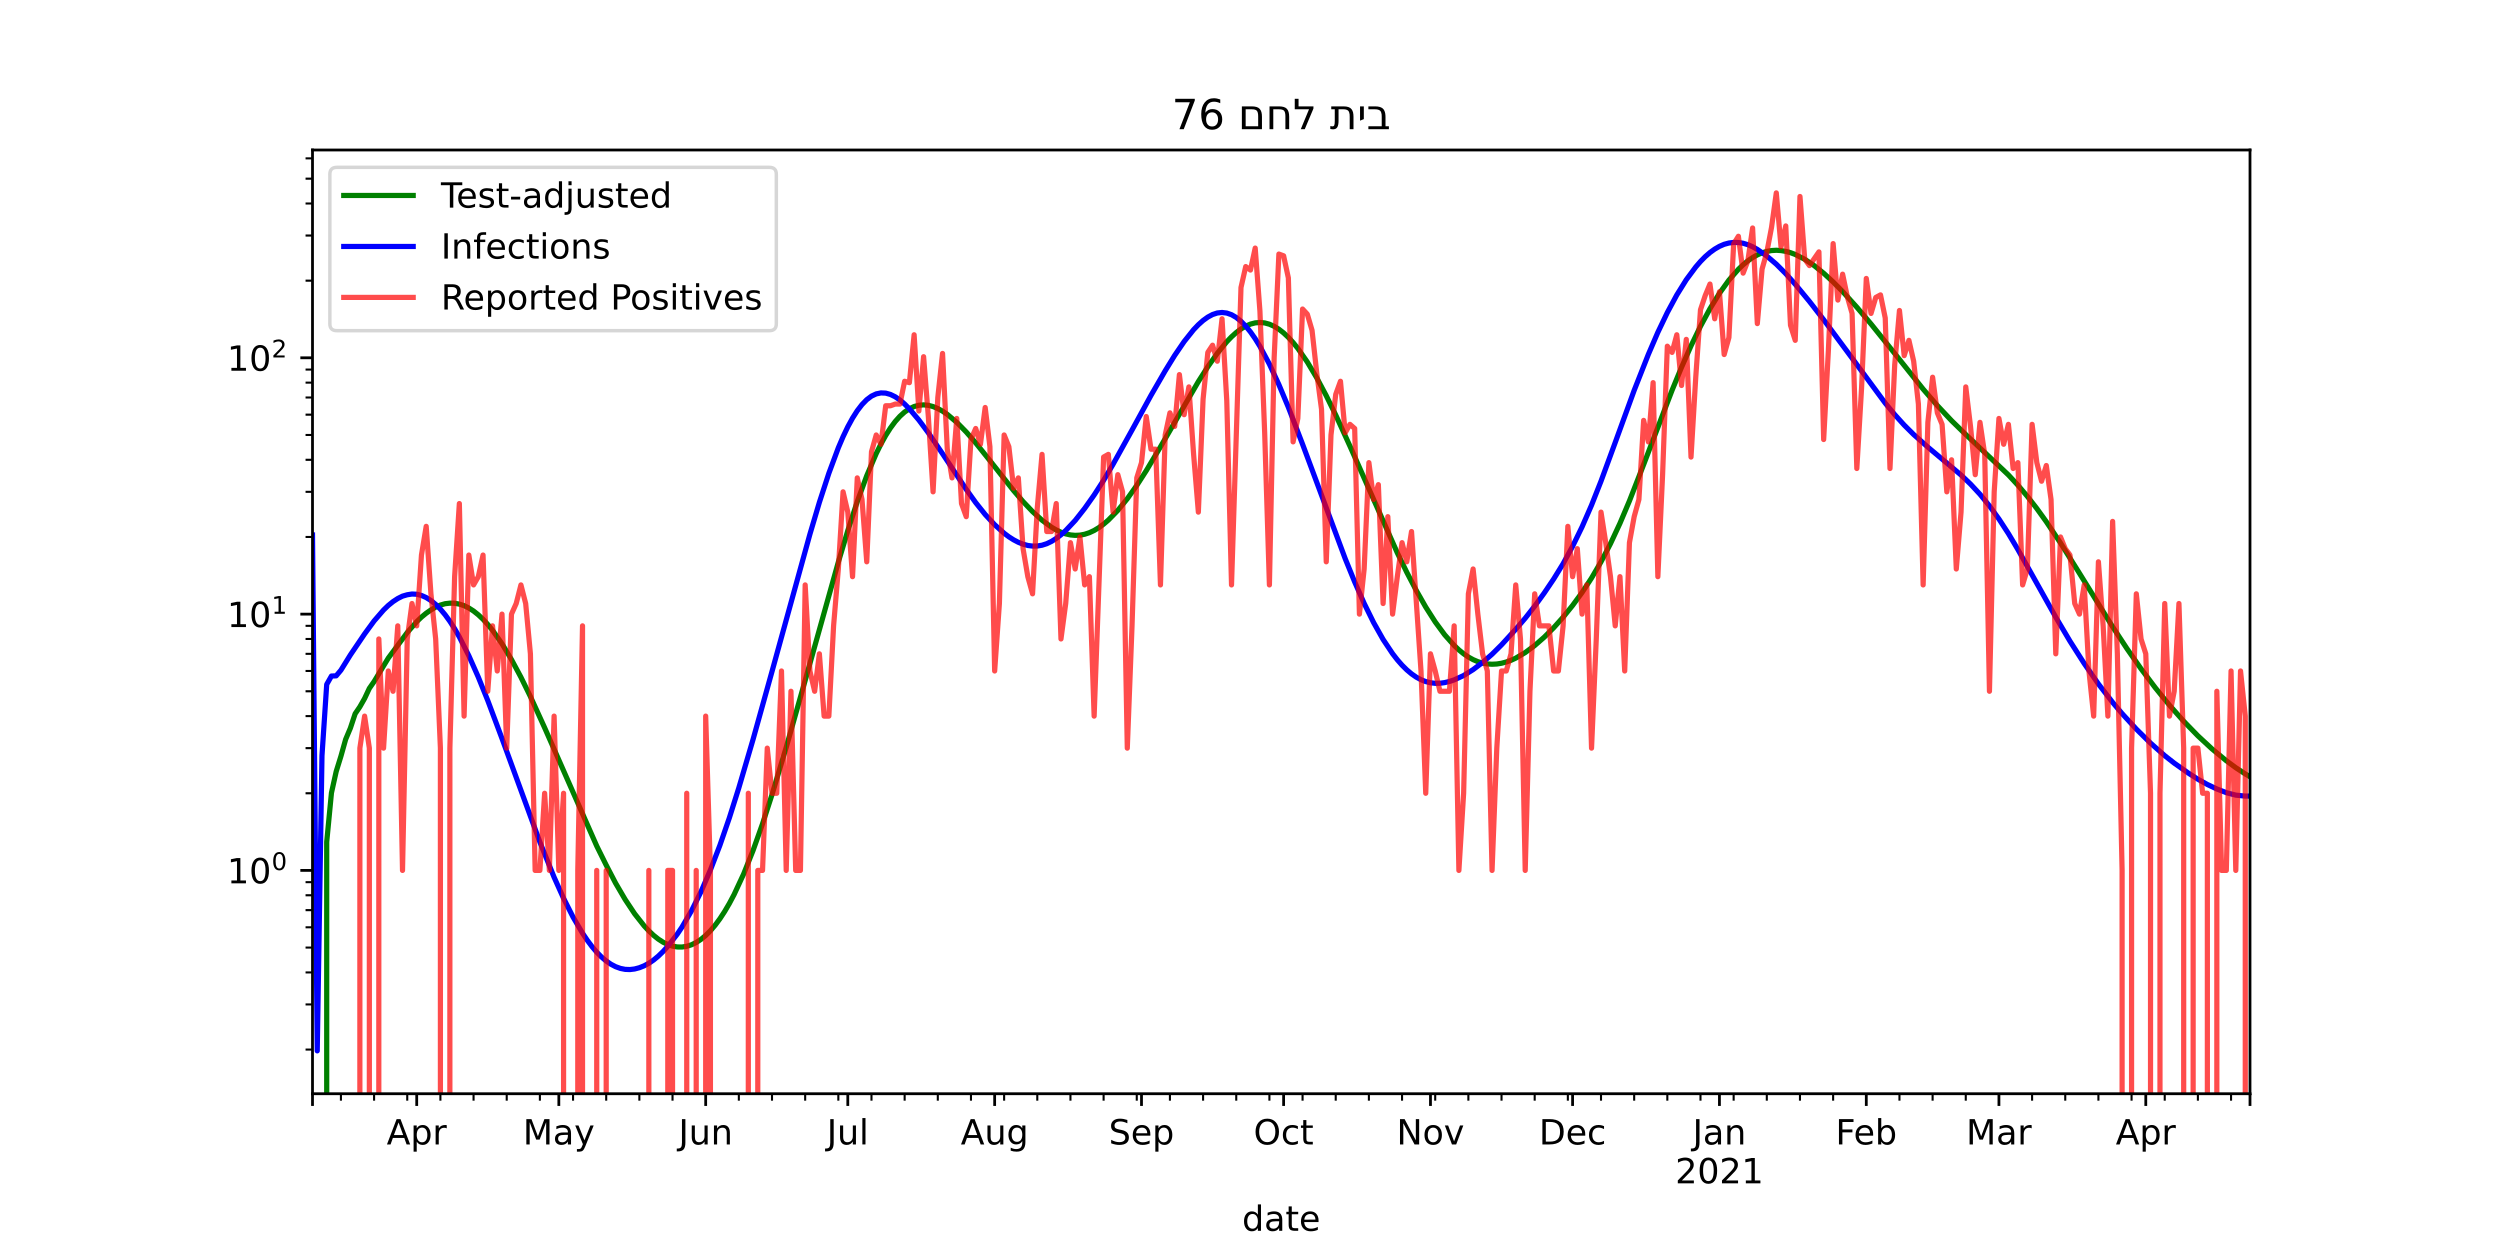 <?xml version="1.0" encoding="utf-8" standalone="no"?>
<!DOCTYPE svg PUBLIC "-//W3C//DTD SVG 1.1//EN"
  "http://www.w3.org/Graphics/SVG/1.1/DTD/svg11.dtd">
<!-- Created with matplotlib (https://matplotlib.org/) -->
<svg height="360pt" version="1.1" viewBox="0 0 720 360" width="720pt" xmlns="http://www.w3.org/2000/svg" xmlns:xlink="http://www.w3.org/1999/xlink">
 <defs>
  <style type="text/css">*{stroke-linecap:butt;stroke-linejoin:round;}</style>
 </defs>
 <g id="figure_1">
  <g id="patch_1">
   <path d="M 0 360 
L 720 360 
L 720 0 
L 0 0 
z
" style="fill:#ffffff;"/>
  </g>
  <g id="axes_1">
   <g id="patch_2">
    <path d="M 90 315 
L 648 315 
L 648 43.2 
L 90 43.2 
z
" style="fill:#ffffff;"/>
   </g>
   <g id="matplotlib.axis_1">
    <g id="xtick_1">
     <g id="line2d_1">
      <defs>
       <path d="M 0 0 
L 0 3.5 
" id="m1a29bb305c" style="stroke:#000000;stroke-width:0.8;"/>
      </defs>
      <g>
       <use style="stroke:#000000;stroke-width:0.8;" x="90" xlink:href="#m1a29bb305c" y="315"/>
      </g>
     </g>
    </g>
    <g id="xtick_2">
     <g id="line2d_2">
      <g>
       <use style="stroke:#000000;stroke-width:0.8;" x="120.015" xlink:href="#m1a29bb305c" y="315"/>
      </g>
     </g>
     <g id="text_1">
      <!-- Apr -->
      <g transform="translate(111.365 329.598)scale(0.1 -0.1)">
       <defs>
        <path d="M 34.188 63.188 
L 20.797 26.906 
L 47.609 26.906 
z
M 28.609 72.906 
L 39.797 72.906 
L 67.578 0 
L 57.328 0 
L 50.688 18.703 
L 17.828 18.703 
L 11.188 0 
L 0.781 0 
z
" id="DejaVuSans-65"/>
        <path d="M 18.109 8.203 
L 18.109 -20.797 
L 9.078 -20.797 
L 9.078 54.688 
L 18.109 54.688 
L 18.109 46.391 
Q 20.953 51.266 25.266 53.625 
Q 29.594 56 35.594 56 
Q 45.562 56 51.781 48.094 
Q 58.016 40.188 58.016 27.297 
Q 58.016 14.406 51.781 6.484 
Q 45.562 -1.422 35.594 -1.422 
Q 29.594 -1.422 25.266 0.953 
Q 20.953 3.328 18.109 8.203 
z
M 48.688 27.297 
Q 48.688 37.203 44.609 42.844 
Q 40.531 48.484 33.406 48.484 
Q 26.266 48.484 22.188 42.844 
Q 18.109 37.203 18.109 27.297 
Q 18.109 17.391 22.188 11.75 
Q 26.266 6.109 33.406 6.109 
Q 40.531 6.109 44.609 11.75 
Q 48.688 17.391 48.688 27.297 
z
" id="DejaVuSans-112"/>
        <path d="M 41.109 46.297 
Q 39.594 47.172 37.812 47.578 
Q 36.031 48 33.891 48 
Q 26.266 48 22.188 43.047 
Q 18.109 38.094 18.109 28.812 
L 18.109 0 
L 9.078 0 
L 9.078 54.688 
L 18.109 54.688 
L 18.109 46.188 
Q 20.953 51.172 25.484 53.578 
Q 30.031 56 36.531 56 
Q 37.453 56 38.578 55.875 
Q 39.703 55.766 41.062 55.516 
z
" id="DejaVuSans-114"/>
       </defs>
       <use xlink:href="#DejaVuSans-65"/>
       <use x="68.408" xlink:href="#DejaVuSans-112"/>
       <use x="131.885" xlink:href="#DejaVuSans-114"/>
      </g>
     </g>
    </g>
    <g id="xtick_3">
     <g id="line2d_3">
      <g>
       <use style="stroke:#000000;stroke-width:0.8;" x="160.944" xlink:href="#m1a29bb305c" y="315"/>
      </g>
     </g>
     <g id="text_2">
      <!-- May -->
      <g transform="translate(150.606 329.598)scale(0.1 -0.1)">
       <defs>
        <path d="M 9.812 72.906 
L 24.516 72.906 
L 43.109 23.297 
L 61.812 72.906 
L 76.516 72.906 
L 76.516 0 
L 66.891 0 
L 66.891 64.016 
L 48.094 14.016 
L 38.188 14.016 
L 19.391 64.016 
L 19.391 0 
L 9.812 0 
z
" id="DejaVuSans-77"/>
        <path d="M 34.281 27.484 
Q 23.391 27.484 19.188 25 
Q 14.984 22.516 14.984 16.5 
Q 14.984 11.719 18.141 8.906 
Q 21.297 6.109 26.703 6.109 
Q 34.188 6.109 38.703 11.406 
Q 43.219 16.703 43.219 25.484 
L 43.219 27.484 
z
M 52.203 31.203 
L 52.203 0 
L 43.219 0 
L 43.219 8.297 
Q 40.141 3.328 35.547 0.953 
Q 30.953 -1.422 24.312 -1.422 
Q 15.922 -1.422 10.953 3.297 
Q 6 8.016 6 15.922 
Q 6 25.141 12.172 29.828 
Q 18.359 34.516 30.609 34.516 
L 43.219 34.516 
L 43.219 35.406 
Q 43.219 41.609 39.141 45 
Q 35.062 48.391 27.688 48.391 
Q 23 48.391 18.547 47.266 
Q 14.109 46.141 10.016 43.891 
L 10.016 52.203 
Q 14.938 54.109 19.578 55.047 
Q 24.219 56 28.609 56 
Q 40.484 56 46.344 49.844 
Q 52.203 43.703 52.203 31.203 
z
" id="DejaVuSans-97"/>
        <path d="M 32.172 -5.078 
Q 28.375 -14.844 24.75 -17.812 
Q 21.141 -20.797 15.094 -20.797 
L 7.906 -20.797 
L 7.906 -13.281 
L 13.188 -13.281 
Q 16.891 -13.281 18.938 -11.516 
Q 21 -9.766 23.484 -3.219 
L 25.094 0.875 
L 2.984 54.688 
L 12.5 54.688 
L 29.594 11.922 
L 46.688 54.688 
L 56.203 54.688 
z
" id="DejaVuSans-121"/>
       </defs>
       <use xlink:href="#DejaVuSans-77"/>
       <use x="86.279" xlink:href="#DejaVuSans-97"/>
       <use x="147.559" xlink:href="#DejaVuSans-121"/>
      </g>
     </g>
    </g>
    <g id="xtick_4">
     <g id="line2d_4">
      <g>
       <use style="stroke:#000000;stroke-width:0.8;" x="203.237" xlink:href="#m1a29bb305c" y="315"/>
      </g>
     </g>
     <g id="text_3">
      <!-- Jun -->
      <g transform="translate(195.425 329.598)scale(0.1 -0.1)">
       <defs>
        <path d="M 9.812 72.906 
L 19.672 72.906 
L 19.672 5.078 
Q 19.672 -8.109 14.672 -14.062 
Q 9.672 -20.016 -1.422 -20.016 
L -5.172 -20.016 
L -5.172 -11.719 
L -2.094 -11.719 
Q 4.438 -11.719 7.125 -8.047 
Q 9.812 -4.391 9.812 5.078 
z
" id="DejaVuSans-74"/>
        <path d="M 8.5 21.578 
L 8.5 54.688 
L 17.484 54.688 
L 17.484 21.922 
Q 17.484 14.156 20.5 10.266 
Q 23.531 6.391 29.594 6.391 
Q 36.859 6.391 41.078 11.031 
Q 45.312 15.672 45.312 23.688 
L 45.312 54.688 
L 54.297 54.688 
L 54.297 0 
L 45.312 0 
L 45.312 8.406 
Q 42.047 3.422 37.719 1 
Q 33.406 -1.422 27.688 -1.422 
Q 18.266 -1.422 13.375 4.438 
Q 8.5 10.297 8.5 21.578 
z
M 31.109 56 
z
" id="DejaVuSans-117"/>
        <path d="M 54.891 33.016 
L 54.891 0 
L 45.906 0 
L 45.906 32.719 
Q 45.906 40.484 42.875 44.328 
Q 39.844 48.188 33.797 48.188 
Q 26.516 48.188 22.312 43.547 
Q 18.109 38.922 18.109 30.906 
L 18.109 0 
L 9.078 0 
L 9.078 54.688 
L 18.109 54.688 
L 18.109 46.188 
Q 21.344 51.125 25.703 53.562 
Q 30.078 56 35.797 56 
Q 45.219 56 50.047 50.172 
Q 54.891 44.344 54.891 33.016 
z
" id="DejaVuSans-110"/>
       </defs>
       <use xlink:href="#DejaVuSans-74"/>
       <use x="29.492" xlink:href="#DejaVuSans-117"/>
       <use x="92.871" xlink:href="#DejaVuSans-110"/>
      </g>
     </g>
    </g>
    <g id="xtick_5">
     <g id="line2d_5">
      <g>
       <use style="stroke:#000000;stroke-width:0.8;" x="244.166" xlink:href="#m1a29bb305c" y="315"/>
      </g>
     </g>
     <g id="text_4">
      <!-- Jul -->
      <g transform="translate(238.133 329.598)scale(0.1 -0.1)">
       <defs>
        <path d="M 9.422 75.984 
L 18.406 75.984 
L 18.406 0 
L 9.422 0 
z
" id="DejaVuSans-108"/>
       </defs>
       <use xlink:href="#DejaVuSans-74"/>
       <use x="29.492" xlink:href="#DejaVuSans-117"/>
       <use x="92.871" xlink:href="#DejaVuSans-108"/>
      </g>
     </g>
    </g>
    <g id="xtick_6">
     <g id="line2d_6">
      <g>
       <use style="stroke:#000000;stroke-width:0.8;" x="286.46" xlink:href="#m1a29bb305c" y="315"/>
      </g>
     </g>
     <g id="text_5">
      <!-- Aug -->
      <g transform="translate(276.696 329.598)scale(0.1 -0.1)">
       <defs>
        <path d="M 45.406 27.984 
Q 45.406 37.75 41.375 43.109 
Q 37.359 48.484 30.078 48.484 
Q 22.859 48.484 18.828 43.109 
Q 14.797 37.75 14.797 27.984 
Q 14.797 18.266 18.828 12.891 
Q 22.859 7.516 30.078 7.516 
Q 37.359 7.516 41.375 12.891 
Q 45.406 18.266 45.406 27.984 
z
M 54.391 6.781 
Q 54.391 -7.172 48.188 -13.984 
Q 42 -20.797 29.203 -20.797 
Q 24.469 -20.797 20.266 -20.094 
Q 16.062 -19.391 12.109 -17.922 
L 12.109 -9.188 
Q 16.062 -11.328 19.922 -12.344 
Q 23.781 -13.375 27.781 -13.375 
Q 36.625 -13.375 41.016 -8.766 
Q 45.406 -4.156 45.406 5.172 
L 45.406 9.625 
Q 42.625 4.781 38.281 2.391 
Q 33.938 0 27.875 0 
Q 17.828 0 11.672 7.656 
Q 5.516 15.328 5.516 27.984 
Q 5.516 40.672 11.672 48.328 
Q 17.828 56 27.875 56 
Q 33.938 56 38.281 53.609 
Q 42.625 51.219 45.406 46.391 
L 45.406 54.688 
L 54.391 54.688 
z
" id="DejaVuSans-103"/>
       </defs>
       <use xlink:href="#DejaVuSans-65"/>
       <use x="68.408" xlink:href="#DejaVuSans-117"/>
       <use x="131.787" xlink:href="#DejaVuSans-103"/>
      </g>
     </g>
    </g>
    <g id="xtick_7">
     <g id="line2d_7">
      <g>
       <use style="stroke:#000000;stroke-width:0.8;" x="328.753" xlink:href="#m1a29bb305c" y="315"/>
      </g>
     </g>
     <g id="text_6">
      <!-- Sep -->
      <g transform="translate(319.328 329.598)scale(0.1 -0.1)">
       <defs>
        <path d="M 53.516 70.516 
L 53.516 60.891 
Q 47.906 63.578 42.922 64.891 
Q 37.938 66.219 33.297 66.219 
Q 25.25 66.219 20.875 63.094 
Q 16.5 59.969 16.5 54.203 
Q 16.5 49.359 19.406 46.891 
Q 22.312 44.438 30.422 42.922 
L 36.375 41.703 
Q 47.406 39.594 52.656 34.297 
Q 57.906 29 57.906 20.125 
Q 57.906 9.516 50.797 4.047 
Q 43.703 -1.422 29.984 -1.422 
Q 24.812 -1.422 18.969 -0.25 
Q 13.141 0.922 6.891 3.219 
L 6.891 13.375 
Q 12.891 10.016 18.656 8.297 
Q 24.422 6.594 29.984 6.594 
Q 38.422 6.594 43.016 9.906 
Q 47.609 13.234 47.609 19.391 
Q 47.609 24.75 44.312 27.781 
Q 41.016 30.812 33.5 32.328 
L 27.484 33.5 
Q 16.453 35.688 11.516 40.375 
Q 6.594 45.062 6.594 53.422 
Q 6.594 63.094 13.406 68.656 
Q 20.219 74.219 32.172 74.219 
Q 37.312 74.219 42.625 73.281 
Q 47.953 72.359 53.516 70.516 
z
" id="DejaVuSans-83"/>
        <path d="M 56.203 29.594 
L 56.203 25.203 
L 14.891 25.203 
Q 15.484 15.922 20.484 11.062 
Q 25.484 6.203 34.422 6.203 
Q 39.594 6.203 44.453 7.469 
Q 49.312 8.734 54.109 11.281 
L 54.109 2.781 
Q 49.266 0.734 44.188 -0.344 
Q 39.109 -1.422 33.891 -1.422 
Q 20.797 -1.422 13.156 6.188 
Q 5.516 13.812 5.516 26.812 
Q 5.516 40.234 12.766 48.109 
Q 20.016 56 32.328 56 
Q 43.359 56 49.781 48.891 
Q 56.203 41.797 56.203 29.594 
z
M 47.219 32.234 
Q 47.125 39.594 43.094 43.984 
Q 39.062 48.391 32.422 48.391 
Q 24.906 48.391 20.391 44.141 
Q 15.875 39.891 15.188 32.172 
z
" id="DejaVuSans-101"/>
       </defs>
       <use xlink:href="#DejaVuSans-83"/>
       <use x="63.477" xlink:href="#DejaVuSans-101"/>
       <use x="125" xlink:href="#DejaVuSans-112"/>
      </g>
     </g>
    </g>
    <g id="xtick_8">
     <g id="line2d_8">
      <g>
       <use style="stroke:#000000;stroke-width:0.8;" x="369.682" xlink:href="#m1a29bb305c" y="315"/>
      </g>
     </g>
     <g id="text_7">
      <!-- Oct -->
      <g transform="translate(361.037 329.598)scale(0.1 -0.1)">
       <defs>
        <path d="M 39.406 66.219 
Q 28.656 66.219 22.328 58.203 
Q 16.016 50.203 16.016 36.375 
Q 16.016 22.609 22.328 14.594 
Q 28.656 6.594 39.406 6.594 
Q 50.141 6.594 56.422 14.594 
Q 62.703 22.609 62.703 36.375 
Q 62.703 50.203 56.422 58.203 
Q 50.141 66.219 39.406 66.219 
z
M 39.406 74.219 
Q 54.734 74.219 63.906 63.938 
Q 73.094 53.656 73.094 36.375 
Q 73.094 19.141 63.906 8.859 
Q 54.734 -1.422 39.406 -1.422 
Q 24.031 -1.422 14.812 8.828 
Q 5.609 19.094 5.609 36.375 
Q 5.609 53.656 14.812 63.938 
Q 24.031 74.219 39.406 74.219 
z
" id="DejaVuSans-79"/>
        <path d="M 48.781 52.594 
L 48.781 44.188 
Q 44.969 46.297 41.141 47.344 
Q 37.312 48.391 33.406 48.391 
Q 24.656 48.391 19.812 42.844 
Q 14.984 37.312 14.984 27.297 
Q 14.984 17.281 19.812 11.734 
Q 24.656 6.203 33.406 6.203 
Q 37.312 6.203 41.141 7.25 
Q 44.969 8.297 48.781 10.406 
L 48.781 2.094 
Q 45.016 0.344 40.984 -0.531 
Q 36.969 -1.422 32.422 -1.422 
Q 20.062 -1.422 12.781 6.344 
Q 5.516 14.109 5.516 27.297 
Q 5.516 40.672 12.859 48.328 
Q 20.219 56 33.016 56 
Q 37.156 56 41.109 55.141 
Q 45.062 54.297 48.781 52.594 
z
" id="DejaVuSans-99"/>
        <path d="M 18.312 70.219 
L 18.312 54.688 
L 36.812 54.688 
L 36.812 47.703 
L 18.312 47.703 
L 18.312 18.016 
Q 18.312 11.328 20.141 9.422 
Q 21.969 7.516 27.594 7.516 
L 36.812 7.516 
L 36.812 0 
L 27.594 0 
Q 17.188 0 13.234 3.875 
Q 9.281 7.766 9.281 18.016 
L 9.281 47.703 
L 2.688 47.703 
L 2.688 54.688 
L 9.281 54.688 
L 9.281 70.219 
z
" id="DejaVuSans-116"/>
       </defs>
       <use xlink:href="#DejaVuSans-79"/>
       <use x="78.711" xlink:href="#DejaVuSans-99"/>
       <use x="133.691" xlink:href="#DejaVuSans-116"/>
      </g>
     </g>
    </g>
    <g id="xtick_9">
     <g id="line2d_9">
      <g>
       <use style="stroke:#000000;stroke-width:0.8;" x="411.976" xlink:href="#m1a29bb305c" y="315"/>
      </g>
     </g>
     <g id="text_8">
      <!-- Nov -->
      <g transform="translate(402.216 329.598)scale(0.1 -0.1)">
       <defs>
        <path d="M 9.812 72.906 
L 23.094 72.906 
L 55.422 11.922 
L 55.422 72.906 
L 64.984 72.906 
L 64.984 0 
L 51.703 0 
L 19.391 60.984 
L 19.391 0 
L 9.812 0 
z
" id="DejaVuSans-78"/>
        <path d="M 30.609 48.391 
Q 23.391 48.391 19.188 42.75 
Q 14.984 37.109 14.984 27.297 
Q 14.984 17.484 19.156 11.844 
Q 23.344 6.203 30.609 6.203 
Q 37.797 6.203 41.984 11.859 
Q 46.188 17.531 46.188 27.297 
Q 46.188 37.016 41.984 42.703 
Q 37.797 48.391 30.609 48.391 
z
M 30.609 56 
Q 42.328 56 49.016 48.375 
Q 55.719 40.766 55.719 27.297 
Q 55.719 13.875 49.016 6.219 
Q 42.328 -1.422 30.609 -1.422 
Q 18.844 -1.422 12.172 6.219 
Q 5.516 13.875 5.516 27.297 
Q 5.516 40.766 12.172 48.375 
Q 18.844 56 30.609 56 
z
" id="DejaVuSans-111"/>
        <path d="M 2.984 54.688 
L 12.5 54.688 
L 29.594 8.797 
L 46.688 54.688 
L 56.203 54.688 
L 35.688 0 
L 23.484 0 
z
" id="DejaVuSans-118"/>
       </defs>
       <use xlink:href="#DejaVuSans-78"/>
       <use x="74.805" xlink:href="#DejaVuSans-111"/>
       <use x="135.986" xlink:href="#DejaVuSans-118"/>
      </g>
     </g>
    </g>
    <g id="xtick_10">
     <g id="line2d_10">
      <g>
       <use style="stroke:#000000;stroke-width:0.8;" x="452.905" xlink:href="#m1a29bb305c" y="315"/>
      </g>
     </g>
     <g id="text_9">
      <!-- Dec -->
      <g transform="translate(443.229 329.598)scale(0.1 -0.1)">
       <defs>
        <path d="M 19.672 64.797 
L 19.672 8.109 
L 31.594 8.109 
Q 46.688 8.109 53.688 14.938 
Q 60.688 21.781 60.688 36.531 
Q 60.688 51.172 53.688 57.984 
Q 46.688 64.797 31.594 64.797 
z
M 9.812 72.906 
L 30.078 72.906 
Q 51.266 72.906 61.172 64.094 
Q 71.094 55.281 71.094 36.531 
Q 71.094 17.672 61.125 8.828 
Q 51.172 0 30.078 0 
L 9.812 0 
z
" id="DejaVuSans-68"/>
       </defs>
       <use xlink:href="#DejaVuSans-68"/>
       <use x="77.002" xlink:href="#DejaVuSans-101"/>
       <use x="138.525" xlink:href="#DejaVuSans-99"/>
      </g>
     </g>
    </g>
    <g id="xtick_11">
     <g id="line2d_11">
      <g>
       <use style="stroke:#000000;stroke-width:0.8;" x="495.198" xlink:href="#m1a29bb305c" y="315"/>
      </g>
     </g>
     <g id="text_10">
      <!-- Jan -->
      <g transform="translate(487.49 329.598)scale(0.1 -0.1)">
       <use xlink:href="#DejaVuSans-74"/>
       <use x="29.492" xlink:href="#DejaVuSans-97"/>
       <use x="90.771" xlink:href="#DejaVuSans-110"/>
      </g>
      <!-- 2021 -->
      <g transform="translate(482.473 340.796)scale(0.1 -0.1)">
       <defs>
        <path d="M 19.188 8.297 
L 53.609 8.297 
L 53.609 0 
L 7.328 0 
L 7.328 8.297 
Q 12.938 14.109 22.625 23.891 
Q 32.328 33.688 34.812 36.531 
Q 39.547 41.844 41.422 45.531 
Q 43.312 49.219 43.312 52.781 
Q 43.312 58.594 39.234 62.25 
Q 35.156 65.922 28.609 65.922 
Q 23.969 65.922 18.812 64.312 
Q 13.672 62.703 7.812 59.422 
L 7.812 69.391 
Q 13.766 71.781 18.938 73 
Q 24.125 74.219 28.422 74.219 
Q 39.75 74.219 46.484 68.547 
Q 53.219 62.891 53.219 53.422 
Q 53.219 48.922 51.531 44.891 
Q 49.859 40.875 45.406 35.406 
Q 44.188 33.984 37.641 27.219 
Q 31.109 20.453 19.188 8.297 
z
" id="DejaVuSans-50"/>
        <path d="M 31.781 66.406 
Q 24.172 66.406 20.328 58.906 
Q 16.5 51.422 16.5 36.375 
Q 16.5 21.391 20.328 13.891 
Q 24.172 6.391 31.781 6.391 
Q 39.453 6.391 43.281 13.891 
Q 47.125 21.391 47.125 36.375 
Q 47.125 51.422 43.281 58.906 
Q 39.453 66.406 31.781 66.406 
z
M 31.781 74.219 
Q 44.047 74.219 50.516 64.516 
Q 56.984 54.828 56.984 36.375 
Q 56.984 17.969 50.516 8.266 
Q 44.047 -1.422 31.781 -1.422 
Q 19.531 -1.422 13.062 8.266 
Q 6.594 17.969 6.594 36.375 
Q 6.594 54.828 13.062 64.516 
Q 19.531 74.219 31.781 74.219 
z
" id="DejaVuSans-48"/>
        <path d="M 12.406 8.297 
L 28.516 8.297 
L 28.516 63.922 
L 10.984 60.406 
L 10.984 69.391 
L 28.422 72.906 
L 38.281 72.906 
L 38.281 8.297 
L 54.391 8.297 
L 54.391 0 
L 12.406 0 
z
" id="DejaVuSans-49"/>
       </defs>
       <use xlink:href="#DejaVuSans-50"/>
       <use x="63.623" xlink:href="#DejaVuSans-48"/>
       <use x="127.246" xlink:href="#DejaVuSans-50"/>
       <use x="190.869" xlink:href="#DejaVuSans-49"/>
      </g>
     </g>
    </g>
    <g id="xtick_12">
     <g id="line2d_12">
      <g>
       <use style="stroke:#000000;stroke-width:0.8;" x="537.491" xlink:href="#m1a29bb305c" y="315"/>
      </g>
     </g>
     <g id="text_11">
      <!-- Feb -->
      <g transform="translate(528.64 329.598)scale(0.1 -0.1)">
       <defs>
        <path d="M 9.812 72.906 
L 51.703 72.906 
L 51.703 64.594 
L 19.672 64.594 
L 19.672 43.109 
L 48.578 43.109 
L 48.578 34.812 
L 19.672 34.812 
L 19.672 0 
L 9.812 0 
z
" id="DejaVuSans-70"/>
        <path d="M 48.688 27.297 
Q 48.688 37.203 44.609 42.844 
Q 40.531 48.484 33.406 48.484 
Q 26.266 48.484 22.188 42.844 
Q 18.109 37.203 18.109 27.297 
Q 18.109 17.391 22.188 11.75 
Q 26.266 6.109 33.406 6.109 
Q 40.531 6.109 44.609 11.75 
Q 48.688 17.391 48.688 27.297 
z
M 18.109 46.391 
Q 20.953 51.266 25.266 53.625 
Q 29.594 56 35.594 56 
Q 45.562 56 51.781 48.094 
Q 58.016 40.188 58.016 27.297 
Q 58.016 14.406 51.781 6.484 
Q 45.562 -1.422 35.594 -1.422 
Q 29.594 -1.422 25.266 0.953 
Q 20.953 3.328 18.109 8.203 
L 18.109 0 
L 9.078 0 
L 9.078 75.984 
L 18.109 75.984 
z
" id="DejaVuSans-98"/>
       </defs>
       <use xlink:href="#DejaVuSans-70"/>
       <use x="52.02" xlink:href="#DejaVuSans-101"/>
       <use x="113.543" xlink:href="#DejaVuSans-98"/>
      </g>
     </g>
    </g>
    <g id="xtick_13">
     <g id="line2d_13">
      <g>
       <use style="stroke:#000000;stroke-width:0.8;" x="575.692" xlink:href="#m1a29bb305c" y="315"/>
      </g>
     </g>
     <g id="text_12">
      <!-- Mar -->
      <g transform="translate(566.258 329.598)scale(0.1 -0.1)">
       <use xlink:href="#DejaVuSans-77"/>
       <use x="86.279" xlink:href="#DejaVuSans-97"/>
       <use x="147.559" xlink:href="#DejaVuSans-114"/>
      </g>
     </g>
    </g>
    <g id="xtick_14">
     <g id="line2d_14">
      <g>
       <use style="stroke:#000000;stroke-width:0.8;" x="617.985" xlink:href="#m1a29bb305c" y="315"/>
      </g>
     </g>
     <g id="text_13">
      <!-- Apr -->
      <g transform="translate(609.335 329.598)scale(0.1 -0.1)">
       <use xlink:href="#DejaVuSans-65"/>
       <use x="68.408" xlink:href="#DejaVuSans-112"/>
       <use x="131.885" xlink:href="#DejaVuSans-114"/>
      </g>
     </g>
    </g>
    <g id="xtick_15">
     <g id="line2d_15">
      <g>
       <use style="stroke:#000000;stroke-width:0.8;" x="648" xlink:href="#m1a29bb305c" y="315"/>
      </g>
     </g>
    </g>
    <g id="xtick_16">
     <g id="line2d_16">
      <defs>
       <path d="M 0 0 
L 0 2 
" id="m0fa8779845" style="stroke:#000000;stroke-width:0.6;"/>
      </defs>
      <g>
       <use style="stroke:#000000;stroke-width:0.6;" x="98.186" xlink:href="#m0fa8779845" y="315"/>
      </g>
     </g>
    </g>
    <g id="xtick_17">
     <g id="line2d_17">
      <g>
       <use style="stroke:#000000;stroke-width:0.6;" x="107.736" xlink:href="#m0fa8779845" y="315"/>
      </g>
     </g>
    </g>
    <g id="xtick_18">
     <g id="line2d_18">
      <g>
       <use style="stroke:#000000;stroke-width:0.6;" x="117.286" xlink:href="#m0fa8779845" y="315"/>
      </g>
     </g>
    </g>
    <g id="xtick_19">
     <g id="line2d_19">
      <g>
       <use style="stroke:#000000;stroke-width:0.6;" x="126.836" xlink:href="#m0fa8779845" y="315"/>
      </g>
     </g>
    </g>
    <g id="xtick_20">
     <g id="line2d_20">
      <g>
       <use style="stroke:#000000;stroke-width:0.6;" x="136.386" xlink:href="#m0fa8779845" y="315"/>
      </g>
     </g>
    </g>
    <g id="xtick_21">
     <g id="line2d_21">
      <g>
       <use style="stroke:#000000;stroke-width:0.6;" x="145.936" xlink:href="#m0fa8779845" y="315"/>
      </g>
     </g>
    </g>
    <g id="xtick_22">
     <g id="line2d_22">
      <g>
       <use style="stroke:#000000;stroke-width:0.6;" x="155.487" xlink:href="#m0fa8779845" y="315"/>
      </g>
     </g>
    </g>
    <g id="xtick_23">
     <g id="line2d_23">
      <g>
       <use style="stroke:#000000;stroke-width:0.6;" x="165.037" xlink:href="#m0fa8779845" y="315"/>
      </g>
     </g>
    </g>
    <g id="xtick_24">
     <g id="line2d_24">
      <g>
       <use style="stroke:#000000;stroke-width:0.6;" x="174.587" xlink:href="#m0fa8779845" y="315"/>
      </g>
     </g>
    </g>
    <g id="xtick_25">
     <g id="line2d_25">
      <g>
       <use style="stroke:#000000;stroke-width:0.6;" x="184.137" xlink:href="#m0fa8779845" y="315"/>
      </g>
     </g>
    </g>
    <g id="xtick_26">
     <g id="line2d_26">
      <g>
       <use style="stroke:#000000;stroke-width:0.6;" x="193.687" xlink:href="#m0fa8779845" y="315"/>
      </g>
     </g>
    </g>
    <g id="xtick_27">
     <g id="line2d_27">
      <g>
       <use style="stroke:#000000;stroke-width:0.6;" x="212.787" xlink:href="#m0fa8779845" y="315"/>
      </g>
     </g>
    </g>
    <g id="xtick_28">
     <g id="line2d_28">
      <g>
       <use style="stroke:#000000;stroke-width:0.6;" x="222.337" xlink:href="#m0fa8779845" y="315"/>
      </g>
     </g>
    </g>
    <g id="xtick_29">
     <g id="line2d_29">
      <g>
       <use style="stroke:#000000;stroke-width:0.6;" x="231.888" xlink:href="#m0fa8779845" y="315"/>
      </g>
     </g>
    </g>
    <g id="xtick_30">
     <g id="line2d_30">
      <g>
       <use style="stroke:#000000;stroke-width:0.6;" x="241.438" xlink:href="#m0fa8779845" y="315"/>
      </g>
     </g>
    </g>
    <g id="xtick_31">
     <g id="line2d_31">
      <g>
       <use style="stroke:#000000;stroke-width:0.6;" x="250.988" xlink:href="#m0fa8779845" y="315"/>
      </g>
     </g>
    </g>
    <g id="xtick_32">
     <g id="line2d_32">
      <g>
       <use style="stroke:#000000;stroke-width:0.6;" x="260.538" xlink:href="#m0fa8779845" y="315"/>
      </g>
     </g>
    </g>
    <g id="xtick_33">
     <g id="line2d_33">
      <g>
       <use style="stroke:#000000;stroke-width:0.6;" x="270.088" xlink:href="#m0fa8779845" y="315"/>
      </g>
     </g>
    </g>
    <g id="xtick_34">
     <g id="line2d_34">
      <g>
       <use style="stroke:#000000;stroke-width:0.6;" x="279.638" xlink:href="#m0fa8779845" y="315"/>
      </g>
     </g>
    </g>
    <g id="xtick_35">
     <g id="line2d_35">
      <g>
       <use style="stroke:#000000;stroke-width:0.6;" x="289.188" xlink:href="#m0fa8779845" y="315"/>
      </g>
     </g>
    </g>
    <g id="xtick_36">
     <g id="line2d_36">
      <g>
       <use style="stroke:#000000;stroke-width:0.6;" x="298.738" xlink:href="#m0fa8779845" y="315"/>
      </g>
     </g>
    </g>
    <g id="xtick_37">
     <g id="line2d_37">
      <g>
       <use style="stroke:#000000;stroke-width:0.6;" x="308.289" xlink:href="#m0fa8779845" y="315"/>
      </g>
     </g>
    </g>
    <g id="xtick_38">
     <g id="line2d_38">
      <g>
       <use style="stroke:#000000;stroke-width:0.6;" x="317.839" xlink:href="#m0fa8779845" y="315"/>
      </g>
     </g>
    </g>
    <g id="xtick_39">
     <g id="line2d_39">
      <g>
       <use style="stroke:#000000;stroke-width:0.6;" x="327.389" xlink:href="#m0fa8779845" y="315"/>
      </g>
     </g>
    </g>
    <g id="xtick_40">
     <g id="line2d_40">
      <g>
       <use style="stroke:#000000;stroke-width:0.6;" x="336.939" xlink:href="#m0fa8779845" y="315"/>
      </g>
     </g>
    </g>
    <g id="xtick_41">
     <g id="line2d_41">
      <g>
       <use style="stroke:#000000;stroke-width:0.6;" x="346.489" xlink:href="#m0fa8779845" y="315"/>
      </g>
     </g>
    </g>
    <g id="xtick_42">
     <g id="line2d_42">
      <g>
       <use style="stroke:#000000;stroke-width:0.6;" x="356.039" xlink:href="#m0fa8779845" y="315"/>
      </g>
     </g>
    </g>
    <g id="xtick_43">
     <g id="line2d_43">
      <g>
       <use style="stroke:#000000;stroke-width:0.6;" x="365.589" xlink:href="#m0fa8779845" y="315"/>
      </g>
     </g>
    </g>
    <g id="xtick_44">
     <g id="line2d_44">
      <g>
       <use style="stroke:#000000;stroke-width:0.6;" x="375.139" xlink:href="#m0fa8779845" y="315"/>
      </g>
     </g>
    </g>
    <g id="xtick_45">
     <g id="line2d_45">
      <g>
       <use style="stroke:#000000;stroke-width:0.6;" x="384.689" xlink:href="#m0fa8779845" y="315"/>
      </g>
     </g>
    </g>
    <g id="xtick_46">
     <g id="line2d_46">
      <g>
       <use style="stroke:#000000;stroke-width:0.6;" x="394.24" xlink:href="#m0fa8779845" y="315"/>
      </g>
     </g>
    </g>
    <g id="xtick_47">
     <g id="line2d_47">
      <g>
       <use style="stroke:#000000;stroke-width:0.6;" x="403.79" xlink:href="#m0fa8779845" y="315"/>
      </g>
     </g>
    </g>
    <g id="xtick_48">
     <g id="line2d_48">
      <g>
       <use style="stroke:#000000;stroke-width:0.6;" x="413.34" xlink:href="#m0fa8779845" y="315"/>
      </g>
     </g>
    </g>
    <g id="xtick_49">
     <g id="line2d_49">
      <g>
       <use style="stroke:#000000;stroke-width:0.6;" x="422.89" xlink:href="#m0fa8779845" y="315"/>
      </g>
     </g>
    </g>
    <g id="xtick_50">
     <g id="line2d_50">
      <g>
       <use style="stroke:#000000;stroke-width:0.6;" x="432.44" xlink:href="#m0fa8779845" y="315"/>
      </g>
     </g>
    </g>
    <g id="xtick_51">
     <g id="line2d_51">
      <g>
       <use style="stroke:#000000;stroke-width:0.6;" x="441.99" xlink:href="#m0fa8779845" y="315"/>
      </g>
     </g>
    </g>
    <g id="xtick_52">
     <g id="line2d_52">
      <g>
       <use style="stroke:#000000;stroke-width:0.6;" x="451.54" xlink:href="#m0fa8779845" y="315"/>
      </g>
     </g>
    </g>
    <g id="xtick_53">
     <g id="line2d_53">
      <g>
       <use style="stroke:#000000;stroke-width:0.6;" x="461.09" xlink:href="#m0fa8779845" y="315"/>
      </g>
     </g>
    </g>
    <g id="xtick_54">
     <g id="line2d_54">
      <g>
       <use style="stroke:#000000;stroke-width:0.6;" x="470.641" xlink:href="#m0fa8779845" y="315"/>
      </g>
     </g>
    </g>
    <g id="xtick_55">
     <g id="line2d_55">
      <g>
       <use style="stroke:#000000;stroke-width:0.6;" x="480.191" xlink:href="#m0fa8779845" y="315"/>
      </g>
     </g>
    </g>
    <g id="xtick_56">
     <g id="line2d_56">
      <g>
       <use style="stroke:#000000;stroke-width:0.6;" x="489.741" xlink:href="#m0fa8779845" y="315"/>
      </g>
     </g>
    </g>
    <g id="xtick_57">
     <g id="line2d_57">
      <g>
       <use style="stroke:#000000;stroke-width:0.6;" x="499.291" xlink:href="#m0fa8779845" y="315"/>
      </g>
     </g>
    </g>
    <g id="xtick_58">
     <g id="line2d_58">
      <g>
       <use style="stroke:#000000;stroke-width:0.6;" x="508.841" xlink:href="#m0fa8779845" y="315"/>
      </g>
     </g>
    </g>
    <g id="xtick_59">
     <g id="line2d_59">
      <g>
       <use style="stroke:#000000;stroke-width:0.6;" x="518.391" xlink:href="#m0fa8779845" y="315"/>
      </g>
     </g>
    </g>
    <g id="xtick_60">
     <g id="line2d_60">
      <g>
       <use style="stroke:#000000;stroke-width:0.6;" x="527.941" xlink:href="#m0fa8779845" y="315"/>
      </g>
     </g>
    </g>
    <g id="xtick_61">
     <g id="line2d_61">
      <g>
       <use style="stroke:#000000;stroke-width:0.6;" x="547.042" xlink:href="#m0fa8779845" y="315"/>
      </g>
     </g>
    </g>
    <g id="xtick_62">
     <g id="line2d_62">
      <g>
       <use style="stroke:#000000;stroke-width:0.6;" x="556.592" xlink:href="#m0fa8779845" y="315"/>
      </g>
     </g>
    </g>
    <g id="xtick_63">
     <g id="line2d_63">
      <g>
       <use style="stroke:#000000;stroke-width:0.6;" x="566.142" xlink:href="#m0fa8779845" y="315"/>
      </g>
     </g>
    </g>
    <g id="xtick_64">
     <g id="line2d_64">
      <g>
       <use style="stroke:#000000;stroke-width:0.6;" x="585.242" xlink:href="#m0fa8779845" y="315"/>
      </g>
     </g>
    </g>
    <g id="xtick_65">
     <g id="line2d_65">
      <g>
       <use style="stroke:#000000;stroke-width:0.6;" x="594.792" xlink:href="#m0fa8779845" y="315"/>
      </g>
     </g>
    </g>
    <g id="xtick_66">
     <g id="line2d_66">
      <g>
       <use style="stroke:#000000;stroke-width:0.6;" x="604.342" xlink:href="#m0fa8779845" y="315"/>
      </g>
     </g>
    </g>
    <g id="xtick_67">
     <g id="line2d_67">
      <g>
       <use style="stroke:#000000;stroke-width:0.6;" x="613.892" xlink:href="#m0fa8779845" y="315"/>
      </g>
     </g>
    </g>
    <g id="xtick_68">
     <g id="line2d_68">
      <g>
       <use style="stroke:#000000;stroke-width:0.6;" x="623.443" xlink:href="#m0fa8779845" y="315"/>
      </g>
     </g>
    </g>
    <g id="xtick_69">
     <g id="line2d_69">
      <g>
       <use style="stroke:#000000;stroke-width:0.6;" x="632.993" xlink:href="#m0fa8779845" y="315"/>
      </g>
     </g>
    </g>
    <g id="xtick_70">
     <g id="line2d_70">
      <g>
       <use style="stroke:#000000;stroke-width:0.6;" x="642.543" xlink:href="#m0fa8779845" y="315"/>
      </g>
     </g>
    </g>
    <g id="text_14">
     <!-- date -->
     <g transform="translate(357.725 354.474)scale(0.1 -0.1)">
      <defs>
       <path d="M 45.406 46.391 
L 45.406 75.984 
L 54.391 75.984 
L 54.391 0 
L 45.406 0 
L 45.406 8.203 
Q 42.578 3.328 38.25 0.953 
Q 33.938 -1.422 27.875 -1.422 
Q 17.969 -1.422 11.734 6.484 
Q 5.516 14.406 5.516 27.297 
Q 5.516 40.188 11.734 48.094 
Q 17.969 56 27.875 56 
Q 33.938 56 38.25 53.625 
Q 42.578 51.266 45.406 46.391 
z
M 14.797 27.297 
Q 14.797 17.391 18.875 11.75 
Q 22.953 6.109 30.078 6.109 
Q 37.203 6.109 41.297 11.75 
Q 45.406 17.391 45.406 27.297 
Q 45.406 37.203 41.297 42.844 
Q 37.203 48.484 30.078 48.484 
Q 22.953 48.484 18.875 42.844 
Q 14.797 37.203 14.797 27.297 
z
" id="DejaVuSans-100"/>
      </defs>
      <use xlink:href="#DejaVuSans-100"/>
      <use x="63.477" xlink:href="#DejaVuSans-97"/>
      <use x="124.756" xlink:href="#DejaVuSans-116"/>
      <use x="163.965" xlink:href="#DejaVuSans-101"/>
     </g>
    </g>
   </g>
   <g id="matplotlib.axis_2">
    <g id="ytick_1">
     <g id="line2d_71">
      <defs>
       <path d="M 0 0 
L -3.5 0 
" id="ma2bdc3b857" style="stroke:#000000;stroke-width:0.8;"/>
      </defs>
      <g>
       <use style="stroke:#000000;stroke-width:0.8;" x="90" xlink:href="#ma2bdc3b857" y="250.682"/>
      </g>
     </g>
     <g id="text_15">
      <!-- $\mathdefault{10^{0}}$ -->
      <g transform="translate(65.4 254.481)scale(0.1 -0.1)">
       <use transform="translate(0 0.766)" xlink:href="#DejaVuSans-49"/>
       <use transform="translate(63.623 0.766)" xlink:href="#DejaVuSans-48"/>
       <use transform="translate(128.203 39.047)scale(0.7)" xlink:href="#DejaVuSans-48"/>
      </g>
     </g>
    </g>
    <g id="ytick_2">
     <g id="line2d_72">
      <g>
       <use style="stroke:#000000;stroke-width:0.8;" x="90" xlink:href="#ma2bdc3b857" y="176.866"/>
      </g>
     </g>
     <g id="text_16">
      <!-- $\mathdefault{10^{1}}$ -->
      <g transform="translate(65.4 180.666)scale(0.1 -0.1)">
       <use transform="translate(0 0.684)" xlink:href="#DejaVuSans-49"/>
       <use transform="translate(63.623 0.684)" xlink:href="#DejaVuSans-48"/>
       <use transform="translate(128.203 38.966)scale(0.7)" xlink:href="#DejaVuSans-49"/>
      </g>
     </g>
    </g>
    <g id="ytick_3">
     <g id="line2d_73">
      <g>
       <use style="stroke:#000000;stroke-width:0.8;" x="90" xlink:href="#ma2bdc3b857" y="103.051"/>
      </g>
     </g>
     <g id="text_17">
      <!-- $\mathdefault{10^{2}}$ -->
      <g transform="translate(65.4 106.85)scale(0.1 -0.1)">
       <use transform="translate(0 0.766)" xlink:href="#DejaVuSans-49"/>
       <use transform="translate(63.623 0.766)" xlink:href="#DejaVuSans-48"/>
       <use transform="translate(128.203 39.047)scale(0.7)" xlink:href="#DejaVuSans-50"/>
      </g>
     </g>
    </g>
    <g id="ytick_4">
     <g id="line2d_74">
      <defs>
       <path d="M 0 0 
L -2 0 
" id="mb8f3274ff9" style="stroke:#000000;stroke-width:0.6;"/>
      </defs>
      <g>
       <use style="stroke:#000000;stroke-width:0.6;" x="90" xlink:href="#mb8f3274ff9" y="302.276"/>
      </g>
     </g>
    </g>
    <g id="ytick_5">
     <g id="line2d_75">
      <g>
       <use style="stroke:#000000;stroke-width:0.6;" x="90" xlink:href="#mb8f3274ff9" y="289.278"/>
      </g>
     </g>
    </g>
    <g id="ytick_6">
     <g id="line2d_76">
      <g>
       <use style="stroke:#000000;stroke-width:0.6;" x="90" xlink:href="#mb8f3274ff9" y="280.056"/>
      </g>
     </g>
    </g>
    <g id="ytick_7">
     <g id="line2d_77">
      <g>
       <use style="stroke:#000000;stroke-width:0.6;" x="90" xlink:href="#mb8f3274ff9" y="272.902"/>
      </g>
     </g>
    </g>
    <g id="ytick_8">
     <g id="line2d_78">
      <g>
       <use style="stroke:#000000;stroke-width:0.6;" x="90" xlink:href="#mb8f3274ff9" y="267.058"/>
      </g>
     </g>
    </g>
    <g id="ytick_9">
     <g id="line2d_79">
      <g>
       <use style="stroke:#000000;stroke-width:0.6;" x="90" xlink:href="#mb8f3274ff9" y="262.116"/>
      </g>
     </g>
    </g>
    <g id="ytick_10">
     <g id="line2d_80">
      <g>
       <use style="stroke:#000000;stroke-width:0.6;" x="90" xlink:href="#mb8f3274ff9" y="257.835"/>
      </g>
     </g>
    </g>
    <g id="ytick_11">
     <g id="line2d_81">
      <g>
       <use style="stroke:#000000;stroke-width:0.6;" x="90" xlink:href="#mb8f3274ff9" y="254.059"/>
      </g>
     </g>
    </g>
    <g id="ytick_12">
     <g id="line2d_82">
      <g>
       <use style="stroke:#000000;stroke-width:0.6;" x="90" xlink:href="#mb8f3274ff9" y="228.461"/>
      </g>
     </g>
    </g>
    <g id="ytick_13">
     <g id="line2d_83">
      <g>
       <use style="stroke:#000000;stroke-width:0.6;" x="90" xlink:href="#mb8f3274ff9" y="215.463"/>
      </g>
     </g>
    </g>
    <g id="ytick_14">
     <g id="line2d_84">
      <g>
       <use style="stroke:#000000;stroke-width:0.6;" x="90" xlink:href="#mb8f3274ff9" y="206.241"/>
      </g>
     </g>
    </g>
    <g id="ytick_15">
     <g id="line2d_85">
      <g>
       <use style="stroke:#000000;stroke-width:0.6;" x="90" xlink:href="#mb8f3274ff9" y="199.087"/>
      </g>
     </g>
    </g>
    <g id="ytick_16">
     <g id="line2d_86">
      <g>
       <use style="stroke:#000000;stroke-width:0.6;" x="90" xlink:href="#mb8f3274ff9" y="193.242"/>
      </g>
     </g>
    </g>
    <g id="ytick_17">
     <g id="line2d_87">
      <g>
       <use style="stroke:#000000;stroke-width:0.6;" x="90" xlink:href="#mb8f3274ff9" y="188.301"/>
      </g>
     </g>
    </g>
    <g id="ytick_18">
     <g id="line2d_88">
      <g>
       <use style="stroke:#000000;stroke-width:0.6;" x="90" xlink:href="#mb8f3274ff9" y="184.02"/>
      </g>
     </g>
    </g>
    <g id="ytick_19">
     <g id="line2d_89">
      <g>
       <use style="stroke:#000000;stroke-width:0.6;" x="90" xlink:href="#mb8f3274ff9" y="180.244"/>
      </g>
     </g>
    </g>
    <g id="ytick_20">
     <g id="line2d_90">
      <g>
       <use style="stroke:#000000;stroke-width:0.6;" x="90" xlink:href="#mb8f3274ff9" y="154.646"/>
      </g>
     </g>
    </g>
    <g id="ytick_21">
     <g id="line2d_91">
      <g>
       <use style="stroke:#000000;stroke-width:0.6;" x="90" xlink:href="#mb8f3274ff9" y="141.648"/>
      </g>
     </g>
    </g>
    <g id="ytick_22">
     <g id="line2d_92">
      <g>
       <use style="stroke:#000000;stroke-width:0.6;" x="90" xlink:href="#mb8f3274ff9" y="132.425"/>
      </g>
     </g>
    </g>
    <g id="ytick_23">
     <g id="line2d_93">
      <g>
       <use style="stroke:#000000;stroke-width:0.6;" x="90" xlink:href="#mb8f3274ff9" y="125.272"/>
      </g>
     </g>
    </g>
    <g id="ytick_24">
     <g id="line2d_94">
      <g>
       <use style="stroke:#000000;stroke-width:0.6;" x="90" xlink:href="#mb8f3274ff9" y="119.427"/>
      </g>
     </g>
    </g>
    <g id="ytick_25">
     <g id="line2d_95">
      <g>
       <use style="stroke:#000000;stroke-width:0.6;" x="90" xlink:href="#mb8f3274ff9" y="114.485"/>
      </g>
     </g>
    </g>
    <g id="ytick_26">
     <g id="line2d_96">
      <g>
       <use style="stroke:#000000;stroke-width:0.6;" x="90" xlink:href="#mb8f3274ff9" y="110.205"/>
      </g>
     </g>
    </g>
    <g id="ytick_27">
     <g id="line2d_97">
      <g>
       <use style="stroke:#000000;stroke-width:0.6;" x="90" xlink:href="#mb8f3274ff9" y="106.429"/>
      </g>
     </g>
    </g>
    <g id="ytick_28">
     <g id="line2d_98">
      <g>
       <use style="stroke:#000000;stroke-width:0.6;" x="90" xlink:href="#mb8f3274ff9" y="80.831"/>
      </g>
     </g>
    </g>
    <g id="ytick_29">
     <g id="line2d_99">
      <g>
       <use style="stroke:#000000;stroke-width:0.6;" x="90" xlink:href="#mb8f3274ff9" y="67.832"/>
      </g>
     </g>
    </g>
    <g id="ytick_30">
     <g id="line2d_100">
      <g>
       <use style="stroke:#000000;stroke-width:0.6;" x="90" xlink:href="#mb8f3274ff9" y="58.61"/>
      </g>
     </g>
    </g>
    <g id="ytick_31">
     <g id="line2d_101">
      <g>
       <use style="stroke:#000000;stroke-width:0.6;" x="90" xlink:href="#mb8f3274ff9" y="51.457"/>
      </g>
     </g>
    </g>
    <g id="ytick_32">
     <g id="line2d_102">
      <g>
       <use style="stroke:#000000;stroke-width:0.6;" x="90" xlink:href="#mb8f3274ff9" y="45.612"/>
      </g>
     </g>
    </g>
   </g>
   <g id="line2d_103">
    <path clip-path="url(#p3510c7ae21)" d="M 94.091 361 
L 94.093 242.48 
L 95.457 228.351 
L 96.822 222.192 
L 98.186 217.788 
L 99.55 212.926 
L 100.914 209.686 
L 102.279 205.563 
L 103.643 203.554 
L 105.007 201.155 
L 106.372 198.248 
L 107.736 196.296 
L 111.829 189.53 
L 117.286 182.17 
L 120.015 179.042 
L 121.379 177.727 
L 122.743 176.608 
L 124.108 175.655 
L 125.472 174.849 
L 126.836 174.261 
L 128.2 173.867 
L 129.565 173.711 
L 130.929 173.736 
L 132.293 173.983 
L 133.658 174.429 
L 135.022 175.104 
L 136.386 175.975 
L 137.751 177.066 
L 139.115 178.352 
L 140.479 179.846 
L 141.844 181.521 
L 144.572 185.395 
L 147.301 189.953 
L 150.029 195.04 
L 152.758 200.609 
L 156.851 209.581 
L 171.858 243.649 
L 174.587 249.156 
L 177.315 254.389 
L 180.044 259.049 
L 182.773 263.161 
L 185.501 266.629 
L 186.866 268.099 
L 188.23 269.38 
L 189.594 270.465 
L 190.958 271.348 
L 192.323 272.023 
L 193.687 272.483 
L 195.051 272.724 
L 196.416 272.741 
L 197.78 272.533 
L 199.144 272.098 
L 200.509 271.435 
L 201.873 270.541 
L 203.237 269.414 
L 204.601 268.051 
L 205.966 266.449 
L 207.33 264.605 
L 208.694 262.519 
L 210.059 260.189 
L 211.423 257.617 
L 214.152 251.746 
L 216.88 244.934 
L 219.609 237.256 
L 222.337 228.851 
L 226.43 215.23 
L 231.888 195.967 
L 241.438 161.883 
L 244.166 152.825 
L 246.895 144.465 
L 249.623 137.014 
L 252.352 130.628 
L 253.716 127.868 
L 255.081 125.409 
L 256.445 123.257 
L 257.809 121.415 
L 259.174 119.883 
L 260.538 118.655 
L 261.902 117.725 
L 263.267 117.08 
L 264.631 116.71 
L 265.995 116.599 
L 267.359 116.731 
L 268.724 117.09 
L 270.088 117.655 
L 271.452 118.409 
L 272.817 119.335 
L 275.545 121.629 
L 278.274 124.409 
L 281.002 127.547 
L 285.095 132.659 
L 291.917 141.293 
L 294.645 144.465 
L 297.374 147.335 
L 300.103 149.818 
L 302.831 151.828 
L 304.196 152.626 
L 305.56 153.273 
L 306.924 153.755 
L 308.289 154.061 
L 309.653 154.185 
L 311.017 154.121 
L 312.381 153.864 
L 313.746 153.416 
L 315.11 152.777 
L 316.474 151.954 
L 317.839 150.953 
L 319.203 149.786 
L 321.932 146.993 
L 324.66 143.639 
L 327.389 139.797 
L 330.117 135.562 
L 334.21 128.693 
L 345.125 109.896 
L 347.853 105.621 
L 350.582 101.75 
L 353.311 98.421 
L 354.675 97.002 
L 356.039 95.77 
L 357.403 94.741 
L 358.768 93.928 
L 360.132 93.341 
L 361.496 92.989 
L 362.861 92.876 
L 364.225 93.003 
L 365.589 93.371 
L 366.954 93.976 
L 368.318 94.814 
L 369.682 95.878 
L 371.046 97.159 
L 372.411 98.649 
L 373.775 100.336 
L 376.504 104.259 
L 379.232 108.835 
L 381.961 113.962 
L 384.689 119.532 
L 388.782 128.48 
L 402.425 159.218 
L 405.154 164.819 
L 407.883 170.046 
L 410.611 174.833 
L 413.34 179.113 
L 416.068 182.82 
L 418.797 185.893 
L 420.161 187.176 
L 421.526 188.284 
L 422.89 189.216 
L 424.254 189.973 
L 425.619 190.557 
L 426.983 190.97 
L 428.347 191.217 
L 429.711 191.301 
L 431.076 191.232 
L 432.44 191.015 
L 433.804 190.657 
L 435.169 190.164 
L 436.533 189.542 
L 439.262 187.938 
L 441.99 185.913 
L 444.719 183.528 
L 447.447 180.805 
L 450.176 177.752 
L 452.905 174.373 
L 455.633 170.638 
L 458.362 166.478 
L 461.09 161.812 
L 463.819 156.573 
L 466.548 150.712 
L 469.276 144.267 
L 473.369 133.789 
L 481.555 112.391 
L 484.284 105.767 
L 487.012 99.604 
L 489.741 93.969 
L 492.469 88.916 
L 495.198 84.474 
L 497.927 80.676 
L 500.655 77.552 
L 502.02 76.25 
L 503.384 75.125 
L 504.748 74.179 
L 506.112 73.41 
L 507.477 72.817 
L 508.841 72.401 
L 510.205 72.156 
L 511.57 72.079 
L 512.934 72.162 
L 514.298 72.395 
L 515.663 72.771 
L 517.027 73.28 
L 519.756 74.668 
L 522.484 76.494 
L 525.213 78.692 
L 527.941 81.199 
L 530.67 83.959 
L 534.763 88.469 
L 538.856 93.308 
L 544.313 100.1 
L 553.863 112.065 
L 557.956 116.801 
L 562.049 121.15 
L 566.142 125.145 
L 578.421 136.777 
L 581.149 139.733 
L 583.878 142.952 
L 586.606 146.459 
L 589.335 150.249 
L 593.428 156.385 
L 598.885 165.113 
L 608.435 180.519 
L 612.528 186.752 
L 616.621 192.613 
L 620.714 198.061 
L 624.807 203.094 
L 628.9 207.717 
L 632.993 211.922 
L 637.086 215.712 
L 641.178 219.089 
L 643.907 221.095 
L 646.636 222.889 
L 648 223.698 
L 648 223.698 
" style="fill:none;stroke:#008000;stroke-linecap:square;stroke-width:1.5;"/>
   </g>
   <g id="line2d_104">
    <path clip-path="url(#p3510c7ae21)" d="M 90 154.064 
L 91.364 302.645 
L 92.729 217.64 
L 94.093 197.103 
L 95.457 194.699 
L 96.822 194.639 
L 98.186 193.009 
L 100.914 188.613 
L 105.007 182.566 
L 107.736 178.839 
L 110.465 175.682 
L 111.829 174.367 
L 113.193 173.267 
L 114.557 172.374 
L 115.922 171.689 
L 117.286 171.292 
L 118.65 171.079 
L 120.015 171.143 
L 121.379 171.487 
L 122.743 172.094 
L 124.108 172.955 
L 125.472 174.071 
L 126.836 175.438 
L 128.2 177.058 
L 129.565 178.941 
L 130.929 181.074 
L 132.293 183.445 
L 135.022 188.853 
L 137.751 195.009 
L 140.479 201.76 
L 144.572 212.681 
L 155.487 242.525 
L 159.579 252.642 
L 162.308 258.722 
L 165.037 264.115 
L 167.765 268.763 
L 169.13 270.789 
L 170.494 272.612 
L 171.858 274.222 
L 173.222 275.606 
L 174.587 276.765 
L 175.951 277.701 
L 177.315 278.414 
L 178.68 278.904 
L 180.044 279.178 
L 181.408 279.231 
L 182.773 279.066 
L 184.137 278.704 
L 185.501 278.158 
L 186.866 277.421 
L 188.23 276.49 
L 189.594 275.363 
L 190.958 274.041 
L 192.323 272.539 
L 195.051 269.029 
L 196.416 266.998 
L 199.144 262.325 
L 201.873 256.849 
L 204.601 250.546 
L 207.33 243.445 
L 210.059 235.525 
L 212.787 226.883 
L 216.88 212.951 
L 222.337 193.383 
L 233.252 153.859 
L 235.98 144.677 
L 238.709 136.305 
L 241.438 128.964 
L 242.802 125.77 
L 244.166 122.918 
L 245.531 120.419 
L 246.895 118.281 
L 248.259 116.509 
L 249.623 115.106 
L 250.988 114.083 
L 252.352 113.44 
L 253.716 113.161 
L 255.081 113.221 
L 256.445 113.6 
L 257.809 114.267 
L 259.174 115.197 
L 260.538 116.37 
L 261.902 117.746 
L 264.631 120.968 
L 267.359 124.644 
L 271.452 130.677 
L 278.274 140.944 
L 281.002 144.755 
L 283.731 148.175 
L 286.46 151.122 
L 289.188 153.577 
L 290.553 154.6 
L 291.917 155.471 
L 293.281 156.181 
L 294.645 156.726 
L 296.01 157.095 
L 297.374 157.271 
L 298.738 157.249 
L 300.103 157.022 
L 301.467 156.583 
L 302.831 155.926 
L 304.196 155.067 
L 305.56 154.022 
L 306.924 152.802 
L 309.653 149.89 
L 312.381 146.425 
L 315.11 142.564 
L 317.839 138.333 
L 320.567 133.697 
L 326.024 123.847 
L 331.482 113.877 
L 335.575 106.793 
L 338.303 102.364 
L 341.032 98.368 
L 343.76 94.947 
L 345.125 93.519 
L 346.489 92.303 
L 347.853 91.319 
L 349.218 90.586 
L 350.582 90.137 
L 351.946 89.995 
L 353.311 90.159 
L 354.675 90.634 
L 356.039 91.428 
L 357.403 92.531 
L 358.768 93.923 
L 360.132 95.595 
L 361.496 97.547 
L 362.861 99.759 
L 365.589 104.869 
L 368.318 110.764 
L 371.046 117.285 
L 375.139 127.939 
L 387.418 160.896 
L 390.147 167.59 
L 392.875 173.771 
L 395.604 179.31 
L 398.333 184.158 
L 401.061 188.252 
L 402.425 190.012 
L 403.79 191.568 
L 405.154 192.92 
L 406.518 194.069 
L 407.883 195.018 
L 409.247 195.755 
L 410.611 196.292 
L 411.976 196.635 
L 413.34 196.795 
L 414.704 196.777 
L 416.068 196.59 
L 417.433 196.262 
L 418.797 195.81 
L 421.526 194.555 
L 424.254 192.849 
L 426.983 190.796 
L 429.711 188.416 
L 432.44 185.711 
L 436.533 181.23 
L 439.262 178.045 
L 441.99 174.572 
L 444.719 170.813 
L 447.447 166.77 
L 450.176 162.344 
L 452.905 157.349 
L 455.633 151.738 
L 458.362 145.483 
L 461.09 138.574 
L 465.183 127.435 
L 470.641 112.423 
L 474.733 102.044 
L 477.462 95.708 
L 480.191 90.009 
L 482.919 84.946 
L 485.648 80.564 
L 488.377 76.887 
L 489.741 75.304 
L 491.105 73.915 
L 492.469 72.731 
L 493.834 71.743 
L 495.198 70.948 
L 496.562 70.36 
L 497.927 69.988 
L 499.291 69.822 
L 500.655 69.847 
L 502.02 70.062 
L 503.384 70.47 
L 504.748 71.065 
L 506.112 71.824 
L 508.841 73.745 
L 511.57 76.078 
L 514.298 78.816 
L 517.027 81.863 
L 521.12 86.821 
L 525.213 92.087 
L 532.034 101.295 
L 542.949 116.099 
L 545.677 119.404 
L 548.406 122.423 
L 551.134 125.136 
L 555.227 128.773 
L 564.778 136.807 
L 567.506 139.412 
L 570.235 142.351 
L 572.963 145.695 
L 575.692 149.474 
L 578.421 153.67 
L 581.149 158.256 
L 586.606 168.001 
L 592.064 177.751 
L 596.156 184.662 
L 600.249 191.079 
L 604.342 196.979 
L 608.435 202.287 
L 611.164 205.522 
L 615.257 209.976 
L 619.35 214.017 
L 623.443 217.633 
L 626.171 219.776 
L 630.264 222.665 
L 632.993 224.412 
L 635.721 225.934 
L 638.45 227.221 
L 641.178 228.289 
L 643.907 228.998 
L 646.636 229.276 
L 648 229.262 
L 648 229.262 
" style="fill:none;stroke:#0000ff;stroke-linecap:square;stroke-width:1.5;"/>
   </g>
   <g id="line2d_105">
    <path clip-path="url(#p3510c7ae21)" d="M 103.64 361 
L 103.643 215.463 
L 105.007 206.241 
L 106.372 215.463 
L 106.374 361 
M 109.097 361 
L 109.1 184.02 
L 110.465 215.463 
L 111.829 193.242 
L 113.193 199.087 
L 114.557 180.244 
L 115.922 250.682 
L 117.286 184.02 
L 118.65 173.811 
L 120.015 180.244 
L 121.379 159.856 
L 122.743 151.59 
L 124.108 171.022 
L 125.472 184.02 
L 126.836 215.463 
L 126.839 361 
M 129.562 361 
L 129.565 215.463 
L 130.929 166.08 
L 132.293 145.025 
L 133.658 206.241 
L 135.022 159.856 
L 136.386 168.456 
L 137.751 166.08 
L 139.115 159.856 
L 140.479 199.087 
L 141.844 180.244 
L 143.208 193.242 
L 144.572 176.866 
L 145.936 215.463 
L 147.301 176.866 
L 148.665 173.811 
L 150.029 168.456 
L 151.394 173.811 
L 152.758 188.301 
L 154.122 250.682 
L 155.487 250.682 
L 156.851 228.461 
L 158.215 250.682 
L 159.579 206.241 
L 160.944 250.682 
L 162.308 228.461 
L 162.311 361 
M 166.399 361 
L 166.401 250.682 
L 167.765 180.244 
L 167.769 361 
M 171.856 361 
L 171.858 250.682 
L 171.86 361 
M 174.585 361 
L 174.587 250.682 
L 174.589 361 
M 186.863 361 
L 186.866 250.682 
L 186.868 361 
M 192.321 361 
L 192.323 250.682 
L 193.687 250.682 
L 193.689 361 
M 197.778 361 
L 197.78 228.461 
L 197.782 361 
M 200.507 361 
L 200.509 250.682 
L 200.511 361 
M 203.234 361 
L 203.237 206.241 
L 204.601 250.682 
L 204.604 361 
M 215.513 361 
L 215.516 228.461 
L 215.518 361 
M 218.242 361 
L 218.244 250.682 
L 219.609 250.682 
L 220.973 215.463 
L 222.337 228.461 
L 223.702 228.461 
L 225.066 193.242 
L 226.43 250.682 
L 227.795 199.087 
L 229.159 250.682 
L 230.523 250.682 
L 231.888 168.456 
L 233.252 193.242 
L 234.616 199.087 
L 235.98 188.301 
L 237.345 206.241 
L 238.709 206.241 
L 240.073 180.244 
L 241.438 163.868 
L 242.802 141.648 
L 244.166 147.492 
L 245.531 166.08 
L 246.895 137.635 
L 248.259 143.859 
L 249.623 161.799 
L 250.988 130.107 
L 252.352 125.272 
L 253.716 127.945 
L 255.081 116.861 
L 256.445 116.861 
L 257.809 116.372 
L 259.174 116.372 
L 260.538 109.806 
L 261.902 110.205 
L 263.267 96.415 
L 264.631 118.376 
L 265.995 102.732 
L 267.359 119.966 
L 268.724 141.648 
L 270.088 114.485 
L 271.452 101.794 
L 272.817 129.37 
L 274.181 137.635 
L 275.545 120.514 
L 276.91 145.025 
L 278.274 148.801 
L 279.638 126.58 
L 281.002 123.404 
L 282.367 127.945 
L 283.731 117.358 
L 285.095 128.649 
L 286.46 193.242 
L 287.824 173.811 
L 289.188 125.272 
L 290.553 128.649 
L 291.917 140.596 
L 293.281 137.635 
L 294.645 158.023 
L 296.01 166.08 
L 297.374 171.022 
L 298.738 146.235 
L 300.103 130.861 
L 301.467 153.082 
L 302.831 153.082 
L 304.196 145.025 
L 305.56 184.02 
L 306.924 173.811 
L 308.289 156.29 
L 309.653 163.868 
L 311.017 154.646 
L 312.381 168.456 
L 313.746 166.08 
L 315.11 206.241 
L 317.839 131.634 
L 319.203 130.861 
L 320.567 147.492 
L 321.932 136.706 
L 323.296 141.648 
L 324.66 215.463 
L 326.024 180.244 
L 327.389 137.635 
L 328.753 133.237 
L 330.117 119.966 
L 331.482 129.37 
L 332.846 129.37 
L 334.21 168.456 
L 335.575 125.272 
L 336.939 118.897 
L 338.303 122.805 
L 339.667 107.886 
L 341.032 119.427 
L 342.396 111.43 
L 343.76 130.861 
L 345.125 147.492 
L 346.489 114.947 
L 347.853 101.487 
L 349.218 99.418 
L 350.582 104.028 
L 351.946 91.81 
L 353.311 115.415 
L 354.675 168.456 
L 357.403 82.814 
L 358.768 76.771 
L 360.132 77.775 
L 361.496 71.448 
L 362.861 89.628 
L 364.225 124.637 
L 365.589 168.456 
L 366.954 103.051 
L 368.318 73.168 
L 369.682 73.677 
L 371.046 80.039 
L 372.411 127.255 
L 373.775 120.514 
L 375.139 89.002 
L 376.504 90.483 
L 377.868 95.137 
L 379.232 107.516 
L 380.597 117.863 
L 381.961 161.799 
L 383.325 125.272 
L 384.689 113.582 
L 386.054 109.806 
L 387.418 124.637 
L 388.782 122.216 
L 390.147 123.404 
L 391.511 176.866 
L 392.875 163.868 
L 394.24 133.237 
L 395.604 143.859 
L 396.968 139.579 
L 398.333 173.811 
L 399.697 148.801 
L 401.061 176.866 
L 402.425 166.08 
L 403.79 156.29 
L 405.154 161.799 
L 406.518 153.082 
L 409.247 193.242 
L 410.611 228.461 
L 411.976 188.301 
L 413.34 193.242 
L 414.704 199.087 
L 417.433 199.087 
L 418.797 180.244 
L 420.161 250.682 
L 421.526 228.461 
L 422.89 171.022 
L 424.254 163.868 
L 425.619 176.866 
L 426.983 188.301 
L 428.347 193.242 
L 429.711 250.682 
L 431.076 215.463 
L 432.44 193.242 
L 433.804 193.242 
L 435.169 188.301 
L 436.533 168.456 
L 437.897 184.02 
L 439.262 250.682 
L 440.626 199.087 
L 441.99 171.022 
L 443.355 180.244 
L 446.083 180.244 
L 447.447 193.242 
L 448.812 193.242 
L 450.176 180.244 
L 451.54 151.59 
L 452.905 166.08 
L 454.269 158.023 
L 455.633 176.866 
L 456.998 168.456 
L 458.362 215.463 
L 459.726 184.02 
L 461.09 147.492 
L 462.455 156.29 
L 463.819 166.08 
L 465.183 180.244 
L 466.548 166.08 
L 467.912 193.242 
L 469.276 156.29 
L 470.641 148.801 
L 472.005 143.859 
L 473.369 121.071 
L 474.733 127.255 
L 476.098 110.205 
L 477.462 166.08 
L 478.826 136.706 
L 480.191 99.706 
L 481.555 101.487 
L 482.919 96.415 
L 484.284 111.016 
L 485.648 97.745 
L 487.012 131.634 
L 488.377 108.641 
L 489.741 89.209 
L 491.105 85.111 
L 492.469 81.807 
L 493.834 91.81 
L 495.198 84.031 
L 496.562 102.104 
L 497.927 97.206 
L 499.291 70.274 
L 500.655 68.047 
L 502.02 78.662 
L 503.384 75.12 
L 504.748 65.663 
L 506.112 93.194 
L 507.477 77.485 
L 508.841 72.667 
L 510.205 65.464 
L 511.57 55.555 
L 512.934 71.091 
L 514.298 65.07 
L 515.663 93.669 
L 517.027 98.018 
L 518.391 56.591 
L 519.756 74.588 
L 521.12 76.49 
L 523.848 72.543 
L 525.213 126.58 
L 526.577 100.882 
L 527.941 70.159 
L 529.306 86.42 
L 530.67 78.963 
L 532.034 85.48 
L 533.399 90.267 
L 534.763 134.925 
L 536.127 111.849 
L 537.491 80.196 
L 538.856 90.267 
L 540.22 85.666 
L 541.584 84.929 
L 542.949 91.585 
L 544.313 134.925 
L 545.677 105.035 
L 547.042 89.418 
L 548.406 102.416 
L 549.77 98.018 
L 551.134 104.028 
L 552.499 116.372 
L 553.863 168.456 
L 555.227 121.639 
L 556.592 108.641 
L 557.956 118.897 
L 559.32 122.216 
L 560.685 141.648 
L 562.049 132.425 
L 563.413 163.868 
L 564.778 147.492 
L 566.142 111.43 
L 567.506 122.805 
L 568.87 136.706 
L 570.235 121.639 
L 571.599 130.861 
L 572.963 199.087 
L 574.328 141.648 
L 575.692 120.514 
L 577.056 127.945 
L 578.421 122.216 
L 579.785 134.925 
L 581.149 133.237 
L 582.513 168.456 
L 583.878 163.868 
L 585.242 122.216 
L 586.606 133.237 
L 587.971 138.592 
L 589.335 134.07 
L 590.699 143.859 
L 592.064 188.301 
L 593.428 154.646 
L 594.792 158.023 
L 596.156 159.856 
L 597.521 173.811 
L 598.885 176.866 
L 600.249 168.456 
L 601.614 193.242 
L 602.978 206.241 
L 604.342 161.799 
L 605.707 180.244 
L 607.071 206.241 
L 608.435 150.165 
L 609.8 188.301 
L 611.164 250.682 
L 611.166 361 
M 613.89 361 
L 613.892 215.463 
L 615.257 171.022 
L 616.621 184.02 
L 617.985 188.301 
L 619.35 228.461 
L 619.352 361 
M 622.076 361 
L 622.078 228.461 
L 623.443 173.811 
L 624.807 206.241 
L 626.171 199.087 
L 627.535 173.811 
L 628.9 215.463 
L 628.902 361 
M 631.626 361 
L 631.628 215.463 
L 632.993 215.463 
L 634.357 228.461 
L 635.721 228.461 
L 635.724 361 
M 638.447 361 
L 638.45 199.087 
L 639.814 250.682 
L 641.178 250.682 
L 642.543 193.242 
L 643.907 250.682 
L 645.271 193.242 
L 646.636 206.241 
L 646.639 361 
L 646.639 361 
" style="fill:none;stroke:#ff0000;stroke-linecap:square;stroke-opacity:0.7;stroke-width:1.5;"/>
   </g>
   <g id="patch_3">
    <path d="M 90 315 
L 90 43.2 
" style="fill:none;stroke:#000000;stroke-linecap:square;stroke-linejoin:miter;stroke-width:0.8;"/>
   </g>
   <g id="patch_4">
    <path d="M 648 315 
L 648 43.2 
" style="fill:none;stroke:#000000;stroke-linecap:square;stroke-linejoin:miter;stroke-width:0.8;"/>
   </g>
   <g id="patch_5">
    <path d="M 90 315 
L 648 315 
" style="fill:none;stroke:#000000;stroke-linecap:square;stroke-linejoin:miter;stroke-width:0.8;"/>
   </g>
   <g id="patch_6">
    <path d="M 90 43.2 
L 648 43.2 
" style="fill:none;stroke:#000000;stroke-linecap:square;stroke-linejoin:miter;stroke-width:0.8;"/>
   </g>
   <g id="text_18">
    <!-- 76 םחל תיב -->
    <g transform="translate(337.486 37.2)scale(0.12 -0.12)">
     <defs>
      <path d="M 8.203 72.906 
L 55.078 72.906 
L 55.078 68.703 
L 28.609 0 
L 18.312 0 
L 43.219 64.594 
L 8.203 64.594 
z
" id="DejaVuSans-55"/>
      <path d="M 33.016 40.375 
Q 26.375 40.375 22.484 35.828 
Q 18.609 31.297 18.609 23.391 
Q 18.609 15.531 22.484 10.953 
Q 26.375 6.391 33.016 6.391 
Q 39.656 6.391 43.531 10.953 
Q 47.406 15.531 47.406 23.391 
Q 47.406 31.297 43.531 35.828 
Q 39.656 40.375 33.016 40.375 
z
M 52.594 71.297 
L 52.594 62.312 
Q 48.875 64.062 45.094 64.984 
Q 41.312 65.922 37.594 65.922 
Q 27.828 65.922 22.672 59.328 
Q 17.531 52.734 16.797 39.406 
Q 19.672 43.656 24.016 45.922 
Q 28.375 48.188 33.594 48.188 
Q 44.578 48.188 50.953 41.516 
Q 57.328 34.859 57.328 23.391 
Q 57.328 12.156 50.688 5.359 
Q 44.047 -1.422 33.016 -1.422 
Q 20.359 -1.422 13.672 8.266 
Q 6.984 17.969 6.984 36.375 
Q 6.984 53.656 15.188 63.938 
Q 23.391 74.219 37.203 74.219 
Q 40.922 74.219 44.703 73.484 
Q 48.484 72.75 52.594 71.297 
z
" id="DejaVuSans-54"/>
      <path id="DejaVuSans-32"/>
      <path d="M 57.281 0 
L 9.078 0 
L 9.078 54.688 
L 32.672 54.688 
Q 39.547 54.688 44.234 53.266 
Q 48.922 51.859 51.828 48.703 
Q 54.734 45.562 56 40.938 
Q 57.281 36.328 57.281 29.594 
z
M 18.172 47.703 
L 18.172 6.984 
L 48.188 6.984 
L 48.188 30.906 
Q 48.188 40.578 45.016 44.141 
Q 41.844 47.703 32.812 47.703 
z
" id="DejaVuSans-1501"/>
      <path d="M 56.25 29.594 
L 56.25 0 
L 47.172 0 
L 47.172 30.906 
Q 47.172 40.578 44 44.141 
Q 40.828 47.703 31.844 47.703 
L 18.109 47.703 
L 18.109 0 
L 9.078 0 
L 9.078 54.688 
L 31.734 54.688 
Q 45.219 54.688 50.734 48.828 
Q 56.25 42.969 56.25 29.594 
z
" id="DejaVuSans-1495"/>
      <path d="M 18.797 0 
L 38.531 47.703 
L 4.297 47.703 
L 4.297 72.906 
L 13.422 72.906 
L 13.422 54.688 
L 49.219 54.641 
L 49.078 49.266 
L 28.328 0 
z
" id="DejaVuSans-1500"/>
      <path d="M 56.641 29.594 
L 56.641 0 
L 47.562 0 
L 47.562 29.688 
Q 47.562 33.297 47.312 35.719 
Q 47.078 38.141 46.188 40.594 
Q 45.312 43.062 43.75 44.484 
Q 42.188 45.906 39.453 46.797 
Q 36.719 47.703 32.812 47.703 
L 20.797 47.703 
L 20.797 20.219 
Q 20.797 9.766 17.797 4.688 
Q 14.797 -0.391 7.375 -0.391 
Q 4.781 -0.391 0.984 0.391 
L 0.984 7.375 
Q 4.156 6.688 6 6.688 
Q 9.469 6.688 10.594 9.469 
Q 11.719 12.25 11.719 20.219 
L 11.719 47.703 
L 3.266 47.703 
L 3.266 54.688 
L 32.812 54.688 
Q 39.797 54.688 44.5 53.047 
Q 49.219 51.422 51.859 48.047 
Q 54.5 44.672 55.562 40.281 
Q 56.641 35.891 56.641 29.594 
z
" id="DejaVuSans-1514"/>
      <path d="M 15.719 54.688 
L 15.719 24.125 
L 6.641 20.406 
L 6.641 54.688 
z
" id="DejaVuSans-1497"/>
      <path d="M 36.328 6.984 
L 36.328 29.594 
Q 36.328 33.25 36.062 35.672 
Q 35.797 38.094 34.859 40.578 
Q 33.938 43.062 32.25 44.484 
Q 30.562 45.906 27.609 46.797 
Q 24.656 47.703 20.406 47.703 
L 4.297 47.703 
L 4.297 54.688 
L 20.406 54.688 
Q 26.422 54.688 30.734 53.562 
Q 35.062 52.438 37.891 50.359 
Q 40.719 48.297 42.406 44.891 
Q 44.094 41.5 44.75 37.453 
Q 45.406 33.406 45.406 27.828 
L 45.406 6.984 
L 53.516 6.984 
L 53.516 0 
L 4.297 0 
L 4.297 6.984 
z
" id="DejaVuSans-1489"/>
     </defs>
     <use xlink:href="#DejaVuSans-55"/>
     <use x="63.623" xlink:href="#DejaVuSans-54"/>
     <use x="127.246" xlink:href="#DejaVuSans-32"/>
     <use x="159.033" xlink:href="#DejaVuSans-1501"/>
     <use x="225.391" xlink:href="#DejaVuSans-1495"/>
     <use x="290.723" xlink:href="#DejaVuSans-1500"/>
     <use x="347.559" xlink:href="#DejaVuSans-32"/>
     <use x="379.346" xlink:href="#DejaVuSans-1514"/>
     <use x="445.068" xlink:href="#DejaVuSans-1497"/>
     <use x="467.432" xlink:href="#DejaVuSans-1489"/>
    </g>
   </g>
   <g id="legend_1">
    <g id="patch_7">
     <path d="M 97 95.234 
L 221.583 95.234 
Q 223.583 95.234 223.583 93.234 
L 223.583 50.2 
Q 223.583 48.2 221.583 48.2 
L 97 48.2 
Q 95 48.2 95 50.2 
L 95 93.234 
Q 95 95.234 97 95.234 
z
" style="fill:#ffffff;opacity:0.8;stroke:#cccccc;stroke-linejoin:miter;"/>
    </g>
    <g id="line2d_106">
     <path d="M 99 56.298 
L 119 56.298 
" style="fill:none;stroke:#008000;stroke-linecap:square;stroke-width:1.5;"/>
    </g>
    <g id="line2d_107"/>
    <g id="text_19">
     <!-- Test-adjusted -->
     <g transform="translate(127 59.798)scale(0.1 -0.1)">
      <defs>
       <path d="M -0.297 72.906 
L 61.375 72.906 
L 61.375 64.594 
L 35.5 64.594 
L 35.5 0 
L 25.594 0 
L 25.594 64.594 
L -0.297 64.594 
z
" id="DejaVuSans-84"/>
       <path d="M 44.281 53.078 
L 44.281 44.578 
Q 40.484 46.531 36.375 47.5 
Q 32.281 48.484 27.875 48.484 
Q 21.188 48.484 17.844 46.438 
Q 14.5 44.391 14.5 40.281 
Q 14.5 37.156 16.891 35.375 
Q 19.281 33.594 26.516 31.984 
L 29.594 31.297 
Q 39.156 29.25 43.188 25.516 
Q 47.219 21.781 47.219 15.094 
Q 47.219 7.469 41.188 3.016 
Q 35.156 -1.422 24.609 -1.422 
Q 20.219 -1.422 15.453 -0.562 
Q 10.688 0.297 5.422 2 
L 5.422 11.281 
Q 10.406 8.688 15.234 7.391 
Q 20.062 6.109 24.812 6.109 
Q 31.156 6.109 34.562 8.281 
Q 37.984 10.453 37.984 14.406 
Q 37.984 18.062 35.516 20.016 
Q 33.062 21.969 24.703 23.781 
L 21.578 24.516 
Q 13.234 26.266 9.516 29.906 
Q 5.812 33.547 5.812 39.891 
Q 5.812 47.609 11.281 51.797 
Q 16.75 56 26.812 56 
Q 31.781 56 36.172 55.266 
Q 40.578 54.547 44.281 53.078 
z
" id="DejaVuSans-115"/>
       <path d="M 4.891 31.391 
L 31.203 31.391 
L 31.203 23.391 
L 4.891 23.391 
z
" id="DejaVuSans-45"/>
       <path d="M 9.422 54.688 
L 18.406 54.688 
L 18.406 -0.984 
Q 18.406 -11.422 14.422 -16.109 
Q 10.453 -20.797 1.609 -20.797 
L -1.812 -20.797 
L -1.812 -13.188 
L 0.594 -13.188 
Q 5.719 -13.188 7.562 -10.812 
Q 9.422 -8.453 9.422 -0.984 
z
M 9.422 75.984 
L 18.406 75.984 
L 18.406 64.594 
L 9.422 64.594 
z
" id="DejaVuSans-106"/>
      </defs>
      <use xlink:href="#DejaVuSans-84"/>
      <use x="44.084" xlink:href="#DejaVuSans-101"/>
      <use x="105.607" xlink:href="#DejaVuSans-115"/>
      <use x="157.707" xlink:href="#DejaVuSans-116"/>
      <use x="196.916" xlink:href="#DejaVuSans-45"/>
      <use x="233" xlink:href="#DejaVuSans-97"/>
      <use x="294.279" xlink:href="#DejaVuSans-100"/>
      <use x="357.756" xlink:href="#DejaVuSans-106"/>
      <use x="385.539" xlink:href="#DejaVuSans-117"/>
      <use x="448.918" xlink:href="#DejaVuSans-115"/>
      <use x="501.018" xlink:href="#DejaVuSans-116"/>
      <use x="540.227" xlink:href="#DejaVuSans-101"/>
      <use x="601.75" xlink:href="#DejaVuSans-100"/>
     </g>
    </g>
    <g id="line2d_108">
     <path d="M 99 70.977 
L 119 70.977 
" style="fill:none;stroke:#0000ff;stroke-linecap:square;stroke-width:1.5;"/>
    </g>
    <g id="line2d_109"/>
    <g id="text_20">
     <!-- Infections -->
     <g transform="translate(127 74.477)scale(0.1 -0.1)">
      <defs>
       <path d="M 9.812 72.906 
L 19.672 72.906 
L 19.672 0 
L 9.812 0 
z
" id="DejaVuSans-73"/>
       <path d="M 37.109 75.984 
L 37.109 68.5 
L 28.516 68.5 
Q 23.688 68.5 21.797 66.547 
Q 19.922 64.594 19.922 59.516 
L 19.922 54.688 
L 34.719 54.688 
L 34.719 47.703 
L 19.922 47.703 
L 19.922 0 
L 10.891 0 
L 10.891 47.703 
L 2.297 47.703 
L 2.297 54.688 
L 10.891 54.688 
L 10.891 58.5 
Q 10.891 67.625 15.141 71.797 
Q 19.391 75.984 28.609 75.984 
z
" id="DejaVuSans-102"/>
       <path d="M 9.422 54.688 
L 18.406 54.688 
L 18.406 0 
L 9.422 0 
z
M 9.422 75.984 
L 18.406 75.984 
L 18.406 64.594 
L 9.422 64.594 
z
" id="DejaVuSans-105"/>
      </defs>
      <use xlink:href="#DejaVuSans-73"/>
      <use x="29.492" xlink:href="#DejaVuSans-110"/>
      <use x="92.871" xlink:href="#DejaVuSans-102"/>
      <use x="128.076" xlink:href="#DejaVuSans-101"/>
      <use x="189.6" xlink:href="#DejaVuSans-99"/>
      <use x="244.58" xlink:href="#DejaVuSans-116"/>
      <use x="283.789" xlink:href="#DejaVuSans-105"/>
      <use x="311.572" xlink:href="#DejaVuSans-111"/>
      <use x="372.754" xlink:href="#DejaVuSans-110"/>
      <use x="436.133" xlink:href="#DejaVuSans-115"/>
     </g>
    </g>
    <g id="line2d_110">
     <path d="M 99 85.655 
L 119 85.655 
" style="fill:none;stroke:#ff0000;stroke-linecap:square;stroke-opacity:0.7;stroke-width:1.5;"/>
    </g>
    <g id="line2d_111"/>
    <g id="text_21">
     <!-- Reported Positives -->
     <g transform="translate(127 89.155)scale(0.1 -0.1)">
      <defs>
       <path d="M 44.391 34.188 
Q 47.562 33.109 50.562 29.594 
Q 53.562 26.078 56.594 19.922 
L 66.609 0 
L 56 0 
L 46.688 18.703 
Q 43.062 26.031 39.672 28.422 
Q 36.281 30.812 30.422 30.812 
L 19.672 30.812 
L 19.672 0 
L 9.812 0 
L 9.812 72.906 
L 32.078 72.906 
Q 44.578 72.906 50.734 67.672 
Q 56.891 62.453 56.891 51.906 
Q 56.891 45.016 53.688 40.469 
Q 50.484 35.938 44.391 34.188 
z
M 19.672 64.797 
L 19.672 38.922 
L 32.078 38.922 
Q 39.203 38.922 42.844 42.219 
Q 46.484 45.516 46.484 51.906 
Q 46.484 58.297 42.844 61.547 
Q 39.203 64.797 32.078 64.797 
z
" id="DejaVuSans-82"/>
       <path d="M 19.672 64.797 
L 19.672 37.406 
L 32.078 37.406 
Q 38.969 37.406 42.719 40.969 
Q 46.484 44.531 46.484 51.125 
Q 46.484 57.672 42.719 61.234 
Q 38.969 64.797 32.078 64.797 
z
M 9.812 72.906 
L 32.078 72.906 
Q 44.344 72.906 50.609 67.359 
Q 56.891 61.812 56.891 51.125 
Q 56.891 40.328 50.609 34.812 
Q 44.344 29.297 32.078 29.297 
L 19.672 29.297 
L 19.672 0 
L 9.812 0 
z
" id="DejaVuSans-80"/>
      </defs>
      <use xlink:href="#DejaVuSans-82"/>
      <use x="64.982" xlink:href="#DejaVuSans-101"/>
      <use x="126.506" xlink:href="#DejaVuSans-112"/>
      <use x="189.982" xlink:href="#DejaVuSans-111"/>
      <use x="251.164" xlink:href="#DejaVuSans-114"/>
      <use x="292.277" xlink:href="#DejaVuSans-116"/>
      <use x="331.486" xlink:href="#DejaVuSans-101"/>
      <use x="393.01" xlink:href="#DejaVuSans-100"/>
      <use x="456.486" xlink:href="#DejaVuSans-32"/>
      <use x="488.273" xlink:href="#DejaVuSans-80"/>
      <use x="544.951" xlink:href="#DejaVuSans-111"/>
      <use x="606.133" xlink:href="#DejaVuSans-115"/>
      <use x="658.232" xlink:href="#DejaVuSans-105"/>
      <use x="686.016" xlink:href="#DejaVuSans-116"/>
      <use x="725.225" xlink:href="#DejaVuSans-105"/>
      <use x="753.008" xlink:href="#DejaVuSans-118"/>
      <use x="812.188" xlink:href="#DejaVuSans-101"/>
      <use x="873.711" xlink:href="#DejaVuSans-115"/>
     </g>
    </g>
   </g>
  </g>
 </g>
 <defs>
  <clipPath id="p3510c7ae21">
   <rect height="271.8" width="558" x="90" y="43.2"/>
  </clipPath>
 </defs>
</svg>

